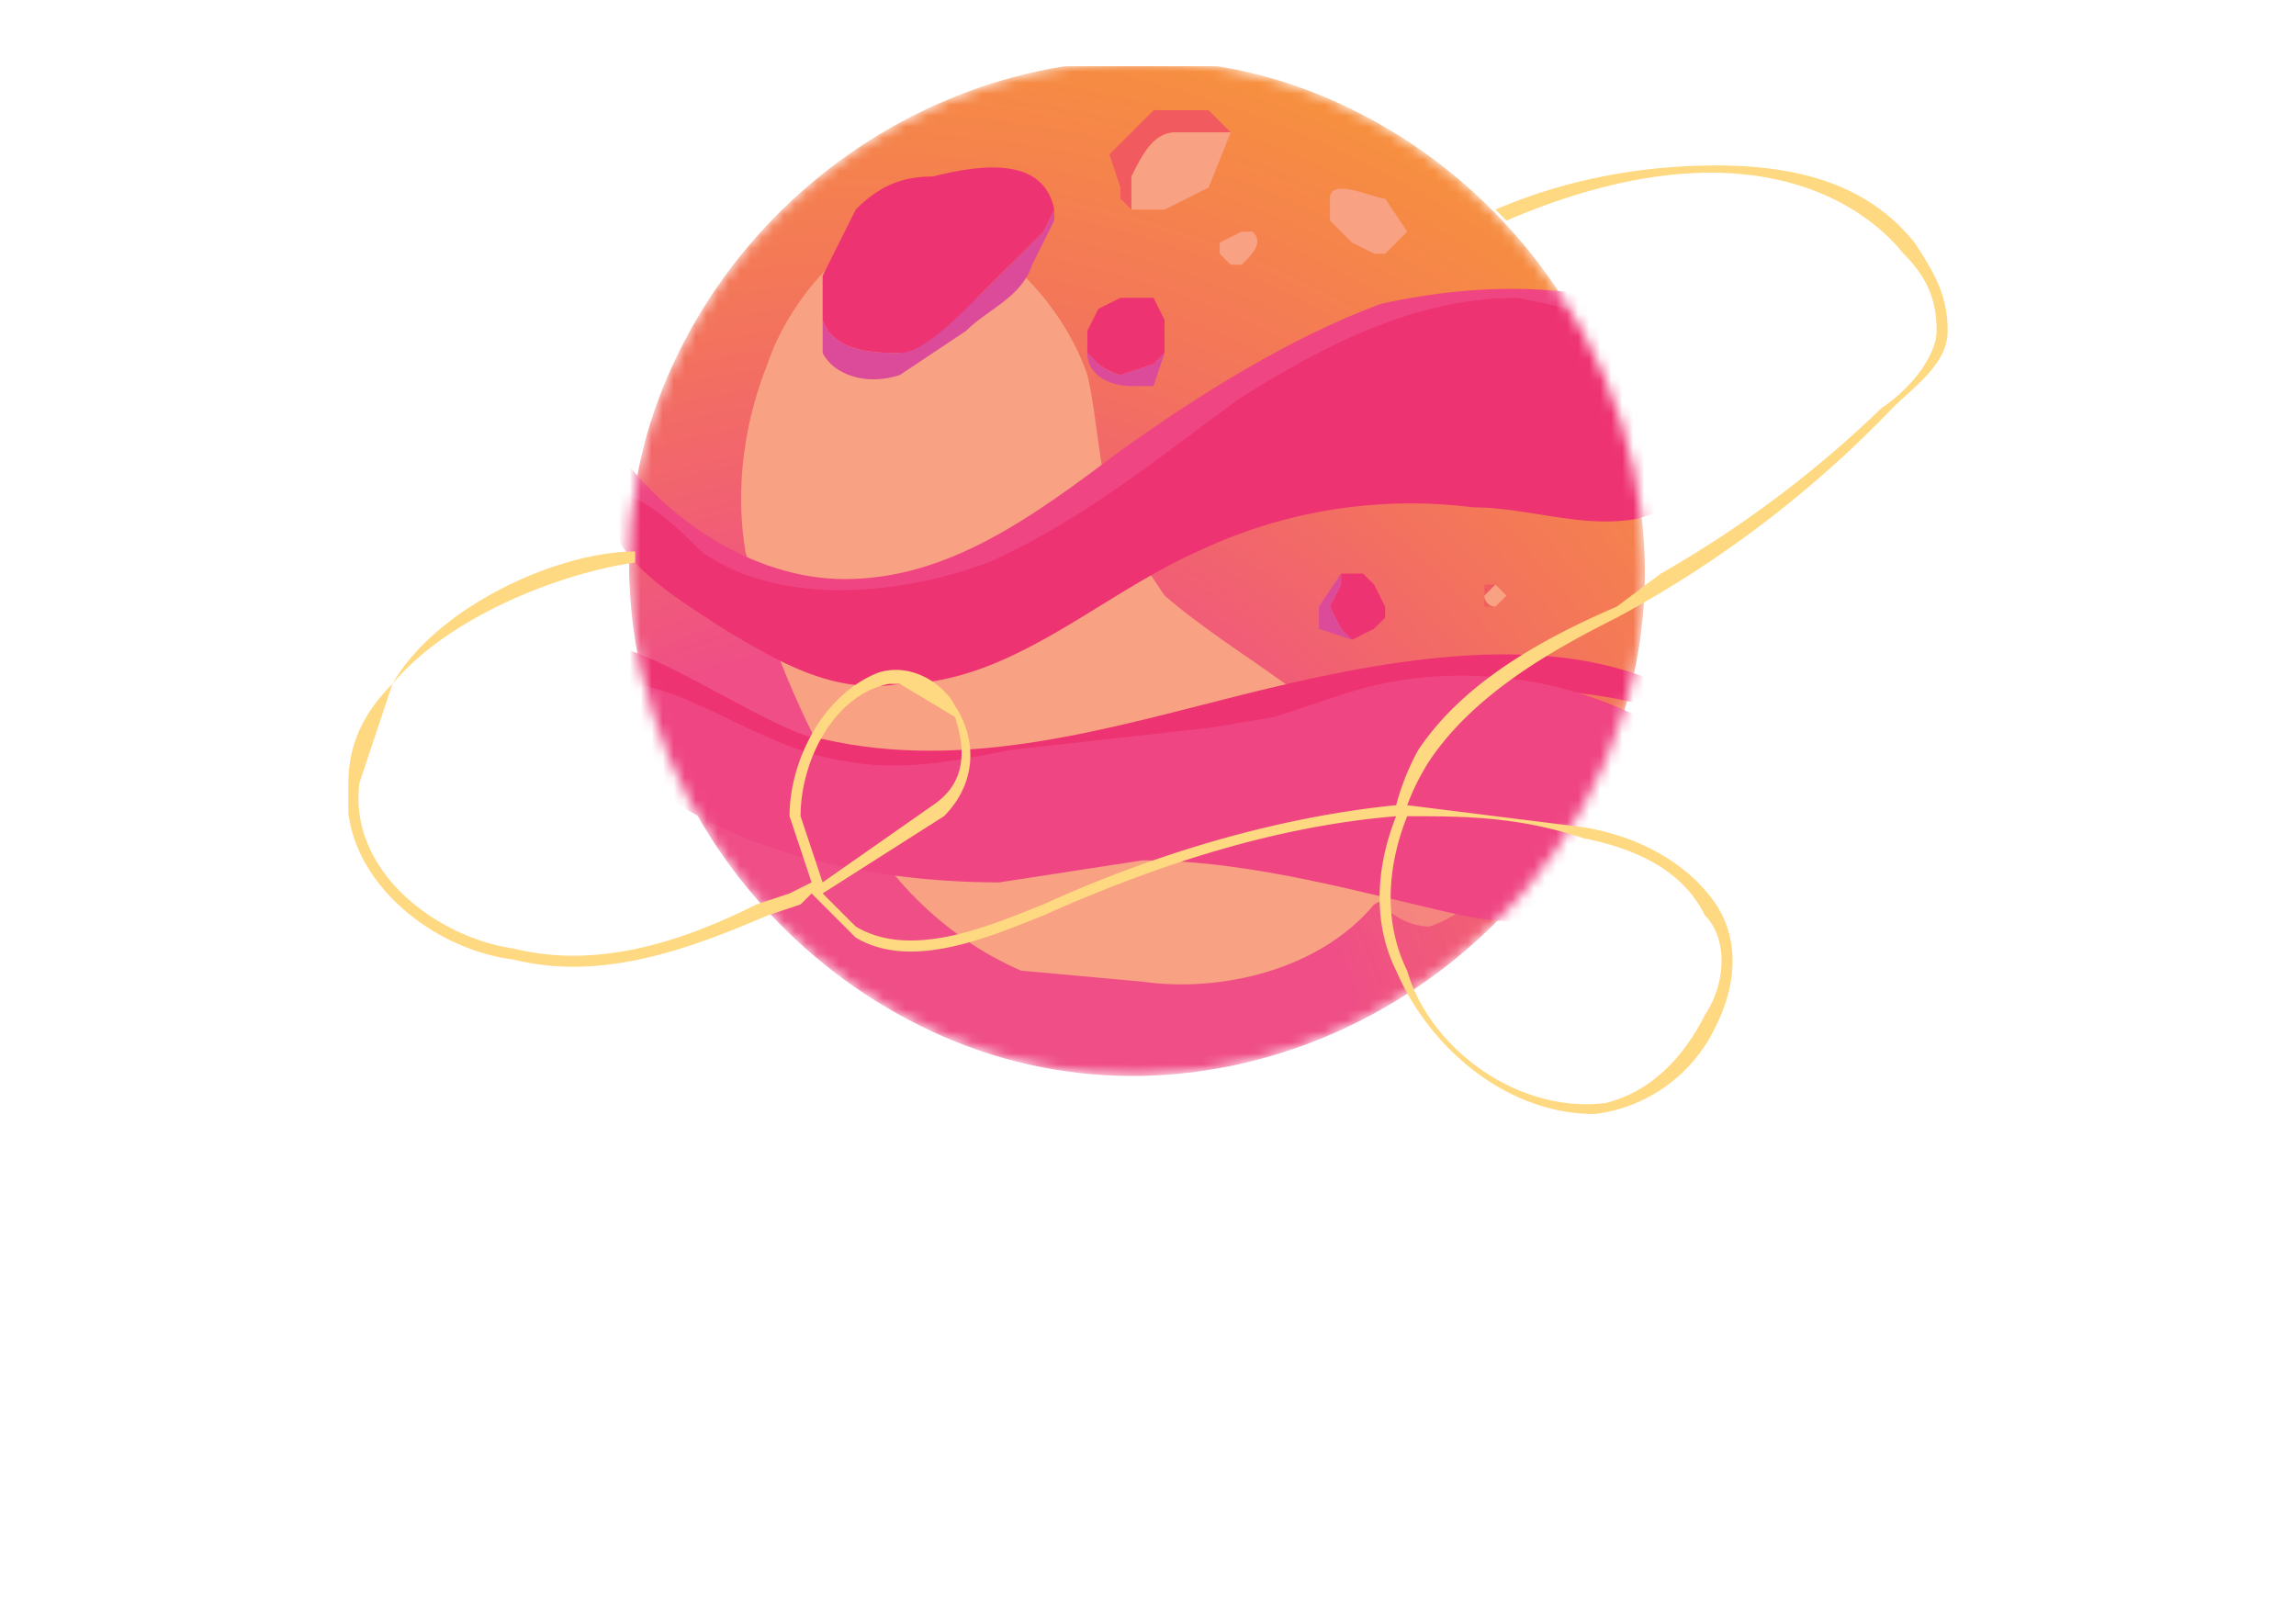 <svg xmlns="http://www.w3.org/2000/svg" width="145" height="101" fill="none" viewBox="0 -6 145 145"><g clip-path="url(#a)"><mask id="b" width="93" height="93" x="25" y="-1" maskUnits="userSpaceOnUse"><path fill="#fff" d="M114 63c10-23-2-50-25-60S39 5 29 28s2 50 25 60 50-2 60-25z"/></mask><g mask="url(#b)"><path fill="url(#c)" d="M114 63c10-23-2-50-25-60S39 5 29 28s2 50 25 60 50-2 60-25z"/><g style="mix-blend-mode:overlay"><path fill="#f15b60" d="M97 30c0-2 0-4 2-5l1-1-4 1c-1 1-2 3-1 5 0 2 1 4 3 5h4a8 8 0 0 1-1 0l-4-5z"/><path fill="#f8a283" d="m104 31-1-4-3-3-1 1c-2 1-2 3-2 5s2 4 4 5h1l2-4z"/></g><path fill="#f8a283" d="M95 65c-3 1-5 4-4 7s4 6 7 6c3-1 5-3 7-6l2-6c0-2-2-5-4-4l-4 1-4 2z" opacity=".6"/><path fill="#f8a283" d="M67 28c1 4 1 10 3 14l4 6c7 6 16 10 20 17l2 5c0 2-1 5-3 6-5 6-14 8-21 7l-11-1c-7-3-13-9-16-16-4-7-7-14-9-22-1-6 0-12 2-17 2-6 8-13 14-13 7 1 13 8 15 14z" style="mix-blend-mode:overlay"/><path fill="#ee3372" d="M43 61c13 3 26-1 38-4s27-6 38-1c2 1 3 3 2 3-25-9-53 10-79 5-3-1-23-7-20-11 2-3 17 8 21 8z" style="mix-blend-mode:overlay"/><path fill="#ef4683" d="m59 74 13-2c10 0 20 3 29 5 5 1 11 1 15-2 3-3 3-7 4-11l-1-3-2-2c-8-4-18-5-27-2l-6 2-6 1-18 2c-5 1-10 2-15 1-7-1-13-6-19-7-5-1-4 2-2 6 8 9 23 12 35 12z" style="mix-blend-mode:overlay"/><path stroke="#ef4683" stroke-miterlimit="10" stroke-width="3" d="M22 34c5 8 14 14 23 14 10 0 18-6 26-12 7-5 15-10 23-13 9-2 19-2 27 2" style="mix-blend-mode:overlay"/><path fill="#ee3372" d="M34 51c5 3 10 6 16 5 10 0 18-8 27-12a45 45 0 0 1 25-4c5 0 10 2 15 1l3-1v-2c0-4 0-8-2-11-2-4-7-5-12-6-9 0-17 4-25 9-7 5-14 11-23 15-8 3-19 4-26-1-2-2-8-8-8-3 0 4 7 8 10 10z" style="mix-blend-mode:overlay"/><g style="mix-blend-mode:overlay"><path fill="#f15b60" d="M71 10c1-2 2-4 4-4h5l-2-2h-5l-4 4 1 3v1l1 1v-3z"/><path fill="#f8a283" d="m78 11 2-5h-5c-2 0-3 2-4 4v3h3l4-2z"/></g><g style="mix-blend-mode:overlay"><path fill="#f15b60" d="m103 48 1-1h-1v2h1a1 1 0 0 1-1-1z"/><path fill="#f8a283" d="m105 48-1-1-1 1a1 1 0 0 0 1 1l1-1z"/></g><path fill="#dc4a9a" d="m57 21-7 5c-2 0-6 0-7-3v-2 5c1 2 4 3 7 2l6-4c2-2 5-3 6-6l2-4v-1l-1 2-6 6z" style="mix-blend-mode:multiply"/><path fill="#ee3372" d="M53 10c-3 0-5 1-7 3l-3 6v4c1 3 5 3 7 3s5-3 7-5l6-6 1-2c-1-5-7-4-11-3zM68 27a6 6 0 0 0 2 1l3-1 1-1v-3l-1-2h-3l-2 1-1 2v2l1 1z" style="mix-blend-mode:overlay"/><path fill="#dc4a9a" d="M71 29h2l1-3-1 1-3 1a5 5 0 0 1-2-1l-1-1c0 2 2 3 4 3z" style="mix-blend-mode:multiply"/><path fill="#ee3372" d="m90 47-1 2 1 2 1 1 2-1 1-1v-1l-1-2-1-1h-2v1z" style="mix-blend-mode:overlay"/><path fill="#dc4a9a" d="M88 49v2l3 1-1-1-1-2 1-2v-1l-2 3z" style="mix-blend-mode:multiply"/><path fill="#f8a283" d="M89 12v2l2 2 2 1h1l2-2-2-3c-1 0-5-2-5 0zm-7 3h-1l-2 1v1l1 1h1c1-1 2-2 1-3z"/></g><path fill="#ffd981" d="M113 95c-8 0-15-6-18-13-2-4-2-9 0-14-12 1-23 5-32 9-5 2-12 5-17 2l-4-4-1 1-3 1c-7 3-15 6-23 4-8-1-16-8-15-16 0-3 1-6 4-9 4-7 15-12 22-12v1c-7 1-17 5-22 11l-3 9c-1 8 7 14 14 15 8 2 16-1 22-4l3-1 2-1-2-6c0-5 3-11 8-13 3-1 6 1 7 3 2 3 2 7-1 10l-11 7 3 3c5 3 12 0 17-2 11-5 22-8 32-9a22 22 0 0 1 2-5c4-6 11-10 18-13l4-3a100 100 0 0 0 20-15c3-2 5-5 5-7 0-3-1-5-3-7-4-5-15-12-36-3l-1-1c7-3 14-4 20-4 8 0 14 2 18 7 2 3 3 5 3 8s-3 5-5 7a101 101 0 0 1-25 19c-6 3-13 7-17 13a21 21 0 0 0-2 4l16 2c6 1 10 4 12 7s2 7 0 11a14 14 0 0 1-11 8zM96 68c-2 5-2 10 0 14 2 7 10 13 18 12 4-1 7-4 9-8 2-3 2-7 0-9-2-4-6-6-11-7-6-2-11-2-16-2zM50 56h-1c-5 1-8 7-8 12l2 6 10-7c3-2 3-5 2-8l-5-3z"/></g><defs><radialGradient id="c" cx="0" cy="0" r="1" gradientTransform="matrix(152 -8 8 152 47 99)" gradientUnits="userSpaceOnUse"><stop offset=".3" stop-color="#ef4e87"/><stop offset=".5" stop-color="#f3735d"/><stop offset=".7" stop-color="#f7923d"/><stop offset=".9" stop-color="#faa429"/><stop offset="1" stop-color="#fbab22"/></radialGradient><clipPath id="a"><path fill="#fff" d="M0 0h145v145H0z"/></clipPath></defs></svg>